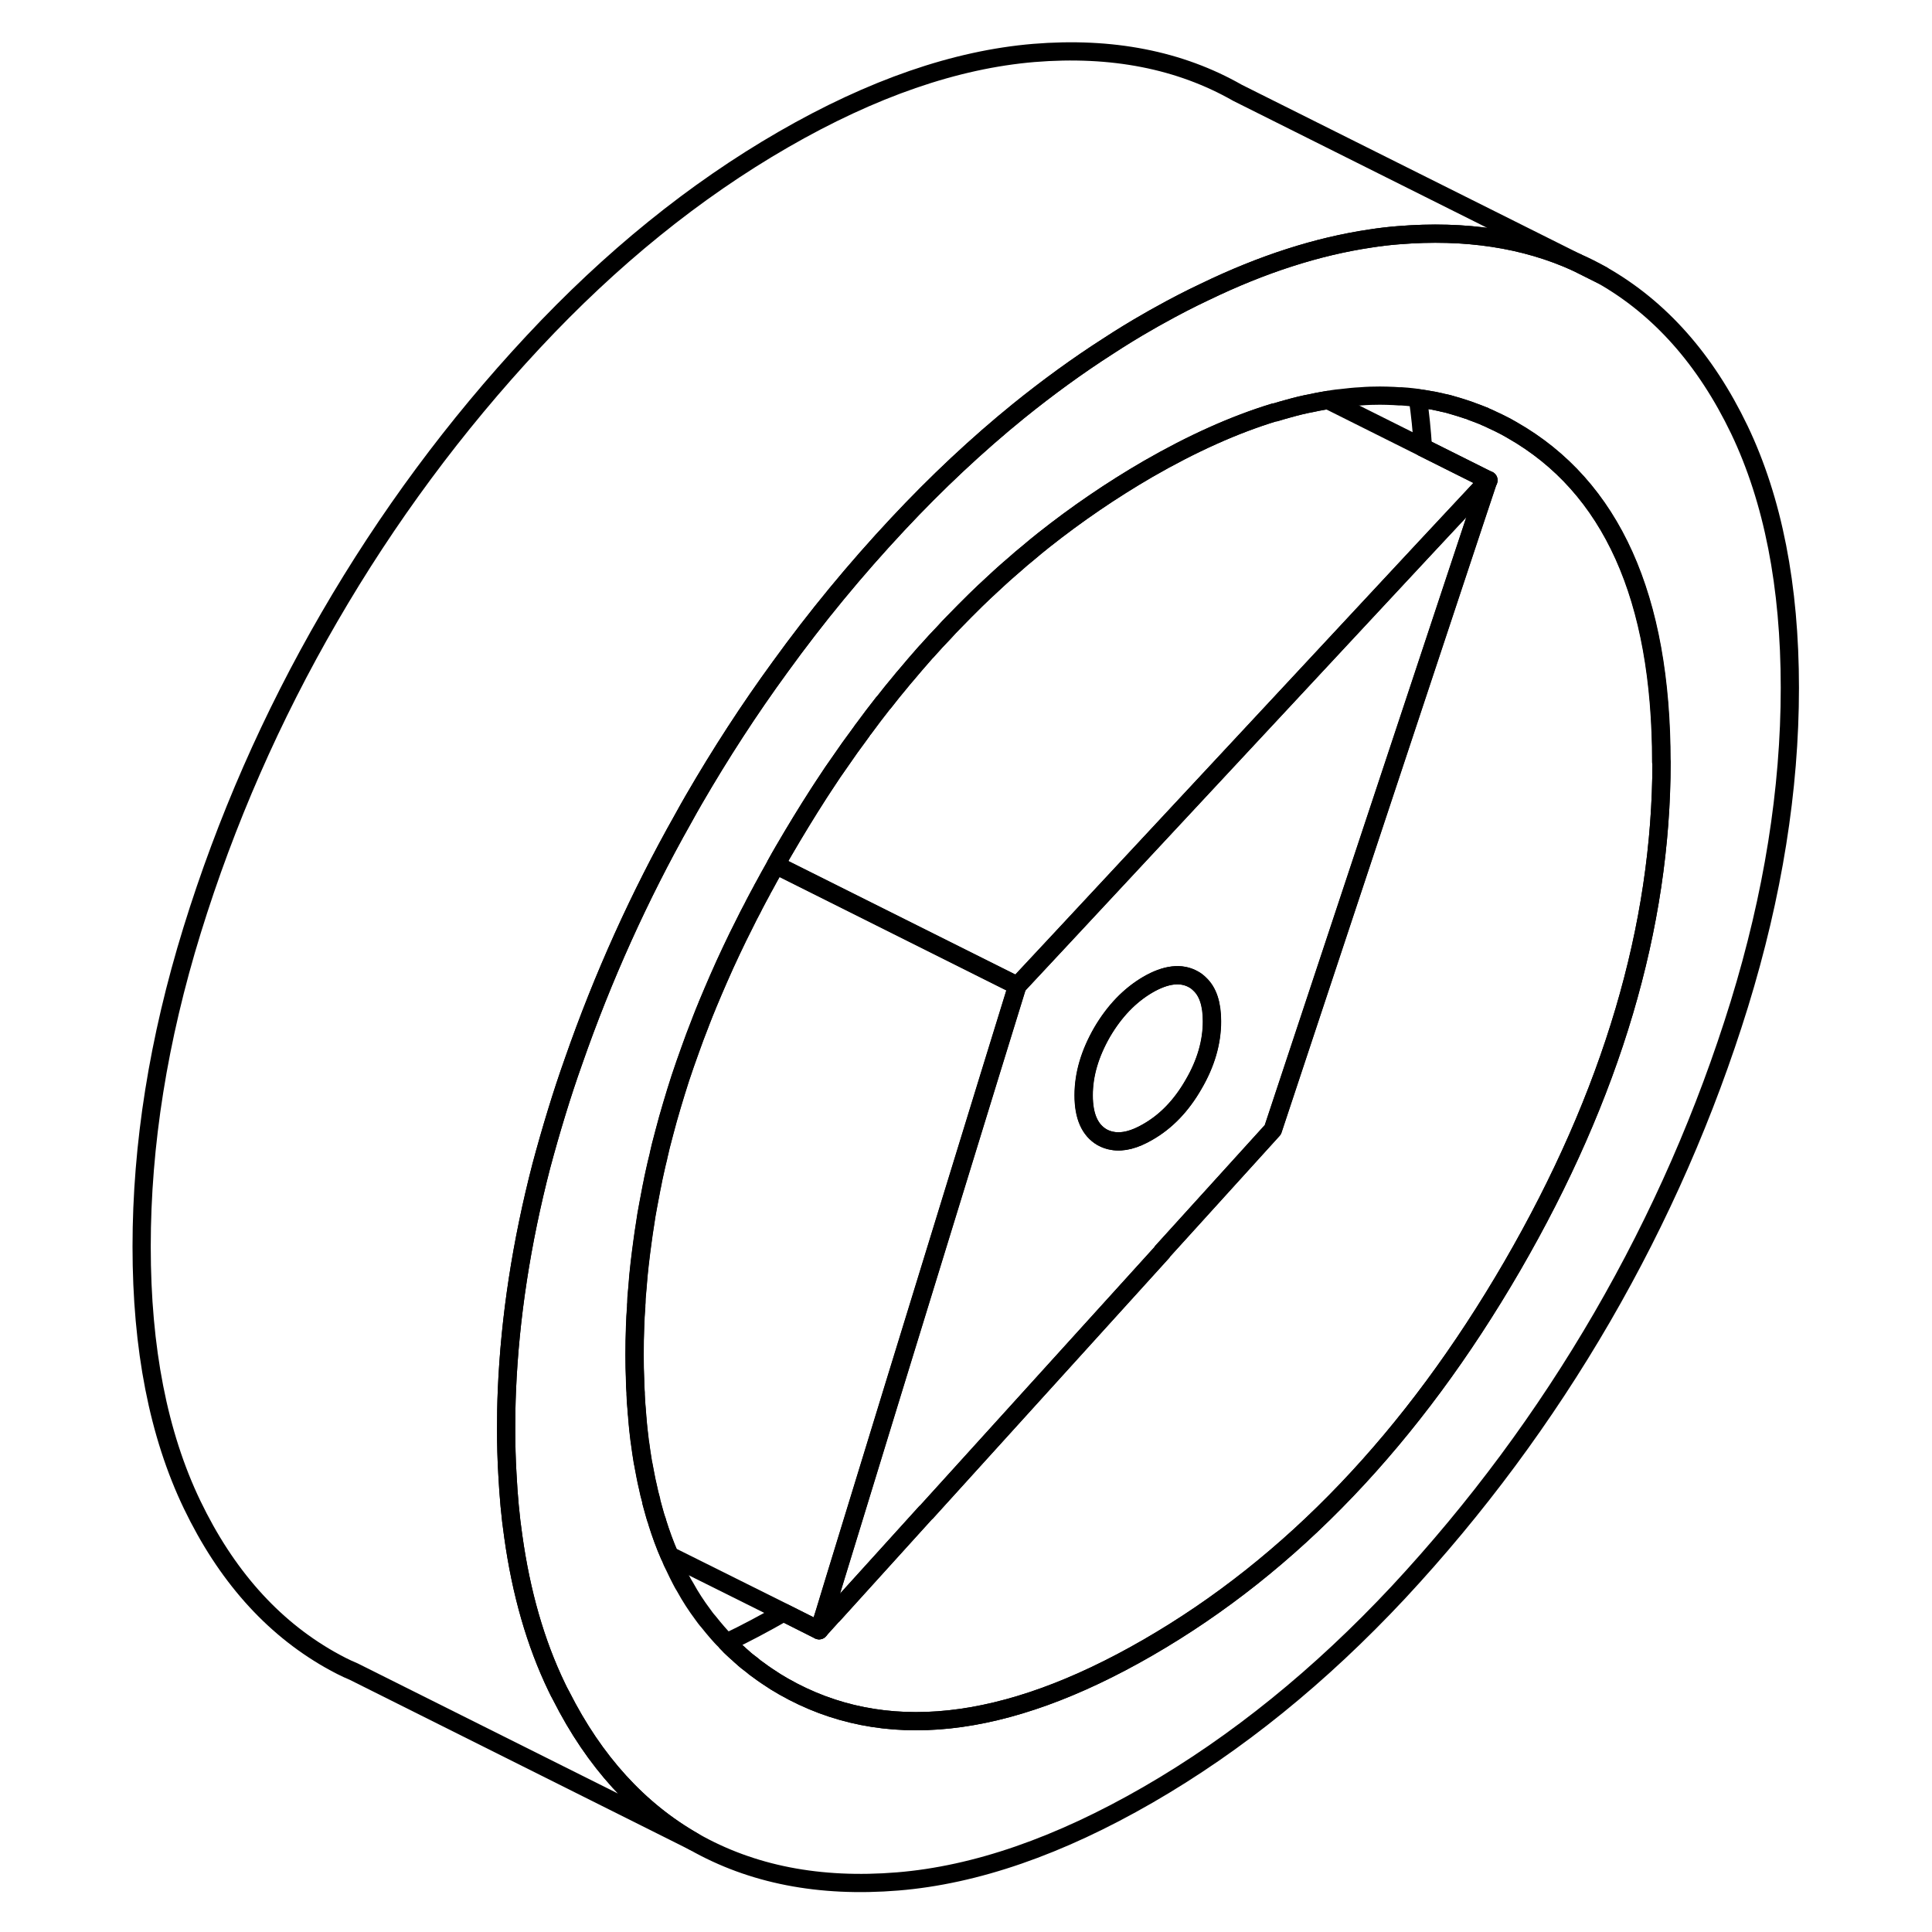 <svg viewBox="0 0 96 106" fill="none" xmlns="http://www.w3.org/2000/svg" height="24" width="24" stroke-width="1px" stroke-linecap="round" stroke-linejoin="round">
    <path d="M50.82 54.086L49.28 59.076L44 76.246L40.78 86.746L40.26 88.456L39.95 89.446L38 88.466L31.74 85.346C31.48 84.756 31.26 84.146 31.06 83.506V83.486C30.98 83.276 30.92 83.056 30.86 82.836C30.85 82.806 30.84 82.766 30.83 82.726C30.8 82.616 30.77 82.506 30.74 82.396C30.74 82.366 30.73 82.346 30.73 82.316C30.66 82.076 30.6 81.826 30.55 81.576C30.5 81.376 30.46 81.176 30.42 80.966C30.38 80.756 30.34 80.546 30.3 80.336C30.29 80.306 30.29 80.276 30.28 80.246C30.22 79.876 30.16 79.486 30.11 79.096C30.11 79.076 30.1 79.056 30.1 79.036C30.05 78.626 30 78.206 29.97 77.776C29.97 77.736 29.96 77.686 29.96 77.646C29.95 77.556 29.94 77.476 29.94 77.386C29.91 77.096 29.89 76.806 29.88 76.506V76.416C29.86 76.196 29.85 75.966 29.85 75.736C29.83 75.276 29.82 74.816 29.82 74.336C29.82 73.816 29.83 73.296 29.85 72.776C29.86 72.416 29.88 72.056 29.91 71.686C29.91 71.616 29.91 71.556 29.92 71.486C29.92 71.316 29.93 71.136 29.95 70.956C29.96 70.846 29.97 70.736 29.98 70.626C30.01 70.196 30.05 69.776 30.1 69.346C30.15 68.926 30.2 68.506 30.26 68.086C30.3 67.786 30.34 67.496 30.39 67.196C30.44 66.836 30.5 66.476 30.57 66.116C30.62 65.846 30.67 65.586 30.72 65.326C30.73 65.266 30.74 65.216 30.75 65.166C30.75 65.136 30.76 65.106 30.77 65.076C30.82 64.796 30.88 64.526 30.94 64.256C31 63.986 31.06 63.716 31.13 63.446C31.14 63.416 31.14 63.376 31.15 63.346C31.22 63.026 31.3 62.706 31.39 62.376C31.41 62.306 31.43 62.226 31.45 62.146C31.58 61.646 31.72 61.146 31.87 60.646C32.02 60.146 32.17 59.656 32.33 59.156C32.5 58.636 32.69 58.106 32.88 57.576C33.04 57.116 33.22 56.646 33.4 56.186C33.43 56.116 33.45 56.046 33.48 55.976C33.58 55.706 33.7 55.426 33.81 55.156C33.82 55.126 33.83 55.086 33.85 55.056C34.04 54.606 34.23 54.146 34.43 53.696C34.66 53.176 34.89 52.656 35.14 52.136C35.37 51.646 35.61 51.156 35.86 50.666C36 50.376 36.15 50.086 36.3 49.806C36.33 49.736 36.37 49.676 36.4 49.606C36.53 49.366 36.65 49.126 36.79 48.876C36.83 48.796 36.87 48.716 36.92 48.636C37.11 48.276 37.31 47.926 37.51 47.566C37.53 47.526 37.55 47.496 37.57 47.456L40.75 49.046L45.11 51.226L50.83 54.086H50.82Z" stroke="currentColor" stroke-linejoin="round"/>
    <path d="M81.5 14.396L82.9 15.095C82.44 14.835 81.98 14.595 81.5 14.396Z" stroke="currentColor" stroke-linejoin="round"/>
    <path d="M81.501 14.395C78.65 13.095 75.391 12.605 71.721 12.905C71.21 12.945 70.701 13.005 70.191 13.085C67.29 13.515 64.26 14.485 61.1 16.015C60.27 16.405 59.441 16.835 58.6 17.305C58.391 17.415 58.191 17.535 57.98 17.655C57.24 18.075 56.511 18.525 55.791 18.995C54.12 20.065 52.49 21.255 50.891 22.545C48.611 24.395 46.391 26.475 44.251 28.765C41.931 31.245 39.781 33.855 37.8 36.595C36.1 38.925 34.531 41.345 33.071 43.865C32.87 44.215 32.67 44.565 32.48 44.915C30.07 49.185 28.07 53.625 26.471 58.215C26.14 59.145 25.831 60.085 25.541 61.035C25.241 62.015 24.96 62.995 24.701 63.965C23.61 68.175 22.98 72.285 22.811 76.285C22.78 76.995 22.77 77.695 22.77 78.395C22.77 79.255 22.791 80.085 22.84 80.895C22.901 82.065 23 83.195 23.16 84.285C23.59 87.385 24.381 90.145 25.541 92.555C25.62 92.725 25.701 92.885 25.791 93.045C27.61 96.645 30.041 99.315 33.071 101.045L14.411 91.715C13.95 91.525 13.511 91.295 13.07 91.045C9.901 89.235 7.391 86.405 5.541 82.555C3.691 78.705 2.771 73.985 2.771 68.395C2.771 62.805 3.691 57.025 5.541 51.035C7.391 45.055 9.901 39.325 13.07 33.865C16.241 28.395 19.96 23.365 24.25 18.765C28.53 14.175 33.111 10.465 37.98 7.655C42.85 4.845 47.431 3.265 51.721 2.905C56.001 2.555 59.73 3.285 62.901 5.095L81.501 14.395Z" stroke="currentColor" stroke-linejoin="round"/>
    <path d="M90.43 23.576C88.581 19.726 86.07 16.896 82.9 15.096L81.501 14.396C78.65 13.096 75.391 12.606 71.721 12.906C71.21 12.946 70.701 13.006 70.191 13.086C67.29 13.516 64.26 14.486 61.1 16.016C60.27 16.406 59.441 16.836 58.6 17.306C58.391 17.416 58.191 17.536 57.98 17.656C57.24 18.076 56.511 18.526 55.791 18.996C54.12 20.066 52.49 21.256 50.891 22.546C48.611 24.396 46.391 26.476 44.251 28.766C41.931 31.246 39.781 33.856 37.8 36.596C36.1 38.926 34.531 41.346 33.071 43.866C32.87 44.216 32.67 44.566 32.48 44.916C30.07 49.186 28.07 53.626 26.471 58.216C26.14 59.146 25.831 60.086 25.541 61.036C25.241 62.016 24.96 62.996 24.701 63.966C23.61 68.176 22.98 72.286 22.811 76.286C22.78 76.996 22.77 77.696 22.77 78.396C22.77 79.256 22.791 80.086 22.84 80.896C22.901 82.066 23 83.196 23.16 84.286C23.59 87.386 24.381 90.146 25.541 92.556C25.62 92.726 25.701 92.886 25.791 93.046C27.61 96.646 30.041 99.316 33.071 101.046C36.24 102.846 39.961 103.576 44.251 103.226C48.531 102.876 53.111 101.286 57.98 98.476C62.85 95.666 67.43 91.956 71.721 87.366C76.001 82.766 79.731 77.736 82.9 72.276C86.07 66.806 88.581 61.076 90.43 55.096C92.27 49.116 93.201 43.326 93.201 37.736C93.201 32.146 92.27 27.426 90.43 23.576ZM77.971 69.466C72.51 78.876 65.85 85.856 57.98 90.396C50.12 94.936 43.461 95.646 38.001 92.536C37.7 92.366 37.41 92.186 37.12 91.986C36.95 91.876 36.781 91.756 36.611 91.626C36.49 91.546 36.37 91.456 36.261 91.356C36.071 91.216 35.891 91.076 35.721 90.916C35.651 90.856 35.581 90.796 35.511 90.726C35.41 90.636 35.31 90.556 35.211 90.456C35.111 90.366 35.02 90.276 34.931 90.176L34.91 90.156C34.91 90.156 34.88 90.126 34.87 90.116C34.84 90.086 34.81 90.056 34.791 90.026C34.63 89.876 34.49 89.716 34.35 89.556C34.191 89.376 34.031 89.176 33.87 88.976C33.751 88.846 33.651 88.706 33.55 88.566C33.2 88.096 32.88 87.606 32.59 87.076C32.511 86.956 32.441 86.826 32.37 86.686C32.251 86.456 32.13 86.216 32.02 85.976C31.921 85.786 31.831 85.596 31.761 85.406C31.761 85.386 31.741 85.366 31.73 85.346C31.471 84.756 31.25 84.146 31.05 83.506V83.486C30.971 83.276 30.91 83.056 30.851 82.836C30.84 82.806 30.831 82.766 30.82 82.726C30.791 82.616 30.761 82.506 30.73 82.396C30.73 82.366 30.721 82.346 30.721 82.316C30.651 82.076 30.59 81.826 30.541 81.576C30.491 81.376 30.451 81.176 30.41 80.966C30.37 80.756 30.331 80.546 30.291 80.336C30.28 80.306 30.28 80.276 30.27 80.246C30.21 79.876 30.151 79.486 30.101 79.096C30.101 79.076 30.09 79.056 30.09 79.036C30.041 78.626 29.991 78.206 29.96 77.776C29.96 77.736 29.951 77.686 29.951 77.646C29.941 77.556 29.93 77.476 29.93 77.386C29.901 77.096 29.881 76.806 29.87 76.506V76.416C29.851 76.196 29.84 75.966 29.84 75.736C29.82 75.276 29.811 74.816 29.811 74.336C29.811 73.816 29.82 73.296 29.84 72.776C29.851 72.416 29.87 72.056 29.901 71.686C29.901 71.616 29.901 71.556 29.91 71.486C29.91 71.316 29.921 71.136 29.941 70.956C29.951 70.846 29.96 70.736 29.971 70.626C30 70.196 30.041 69.776 30.09 69.346C30.14 68.926 30.191 68.506 30.25 68.086C30.291 67.786 30.331 67.496 30.381 67.196C30.43 66.836 30.491 66.476 30.561 66.116C30.61 65.846 30.66 65.586 30.71 65.326C30.721 65.266 30.73 65.216 30.741 65.166C30.741 65.136 30.75 65.106 30.761 65.076C30.811 64.796 30.87 64.526 30.93 64.256C30.991 63.986 31.05 63.716 31.12 63.446C31.131 63.416 31.131 63.376 31.14 63.346C31.21 63.026 31.291 62.706 31.381 62.376C31.401 62.306 31.421 62.226 31.441 62.146C31.57 61.646 31.71 61.146 31.86 60.646C32.001 60.156 32.16 59.656 32.321 59.156C32.49 58.636 32.681 58.106 32.87 57.576C33.031 57.116 33.211 56.646 33.391 56.186C33.42 56.116 33.441 56.046 33.471 55.976C33.571 55.706 33.691 55.426 33.8 55.156C33.81 55.126 33.821 55.086 33.84 55.056C34.031 54.606 34.221 54.146 34.42 53.696C34.651 53.176 34.88 52.656 35.13 52.136C35.361 51.646 35.6 51.156 35.85 50.666C35.99 50.376 36.141 50.086 36.291 49.806C36.321 49.736 36.361 49.676 36.391 49.606C36.52 49.366 36.641 49.126 36.781 48.876C36.821 48.796 36.861 48.716 36.91 48.636C37.1 48.276 37.3 47.926 37.501 47.566C37.52 47.526 37.541 47.496 37.56 47.456C37.7 47.196 37.85 46.936 38.001 46.676C38.63 45.596 39.27 44.546 39.92 43.536C40.011 43.406 40.09 43.266 40.181 43.136C40.511 42.626 40.85 42.126 41.2 41.636C41.48 41.226 41.77 40.816 42.071 40.416C42.141 40.316 42.211 40.226 42.281 40.126C42.321 40.066 42.35 40.016 42.391 39.976C42.74 39.496 43.1 39.026 43.461 38.566H43.471C43.791 38.156 44.1 37.766 44.431 37.376C44.511 37.276 44.6 37.166 44.691 37.066C45.031 36.656 45.38 36.256 45.73 35.856C45.77 35.806 45.81 35.766 45.861 35.716C46.17 35.366 46.49 35.016 46.821 34.676C46.971 34.506 47.13 34.336 47.3 34.166C47.711 33.746 48.12 33.326 48.531 32.926C48.831 32.636 49.13 32.346 49.441 32.066C49.85 31.676 50.261 31.306 50.681 30.956C50.92 30.736 51.16 30.536 51.41 30.336C51.691 30.096 51.971 29.866 52.261 29.636C54.09 28.186 56.001 26.886 57.98 25.736C60.41 24.336 62.721 23.296 64.921 22.626C64.941 22.626 64.951 22.626 64.971 22.626C65.201 22.556 65.43 22.486 65.66 22.426C66.121 22.296 66.561 22.186 67.01 22.106C67.18 22.066 67.341 22.036 67.51 22.006C67.621 21.986 67.74 21.966 67.85 21.946C68.02 21.916 68.191 21.886 68.361 21.866C68.43 21.856 68.501 21.856 68.57 21.846C68.751 21.826 68.93 21.806 69.111 21.786C69.29 21.766 69.471 21.756 69.65 21.746C70.01 21.716 70.361 21.706 70.71 21.706C70.96 21.706 71.221 21.716 71.471 21.726C71.57 21.736 71.66 21.736 71.76 21.746C71.811 21.746 71.85 21.746 71.9 21.746C72.091 21.756 72.281 21.776 72.471 21.796C72.581 21.806 72.701 21.826 72.811 21.846C73.04 21.876 73.27 21.916 73.49 21.956L73.671 21.986C73.811 22.016 73.951 22.046 74.091 22.076C74.111 22.086 74.141 22.086 74.16 22.096C74.38 22.136 74.6 22.196 74.82 22.266C75.081 22.336 75.331 22.426 75.581 22.506C75.6 22.516 75.621 22.516 75.641 22.526C75.68 22.536 75.71 22.556 75.74 22.566C75.77 22.576 75.79 22.586 75.82 22.596C76.02 22.666 76.221 22.746 76.421 22.826H76.43C76.43 22.826 76.46 22.846 76.481 22.856C76.63 22.916 76.781 22.986 76.921 23.056C77.04 23.116 77.171 23.166 77.281 23.226C77.29 23.226 77.29 23.236 77.3 23.236C77.531 23.346 77.751 23.466 77.971 23.596C83.43 26.706 86.16 32.776 86.16 41.806C86.16 50.836 83.43 60.046 77.971 69.466Z" stroke="currentColor" stroke-linejoin="round"/>
    <path d="M86.16 41.805C86.16 50.825 83.43 60.045 77.97 69.465C72.51 78.875 65.85 85.855 57.98 90.395C50.12 94.935 43.46 95.645 38 92.535C37.7 92.365 37.41 92.185 37.12 91.985C36.95 91.875 36.78 91.755 36.61 91.625C36.49 91.545 36.37 91.455 36.26 91.355C36.07 91.215 35.89 91.075 35.72 90.915C35.65 90.855 35.58 90.795 35.51 90.725C35.41 90.635 35.31 90.555 35.21 90.455C35.11 90.365 35.02 90.275 34.93 90.175L34.91 90.155C34.91 90.155 34.88 90.125 34.87 90.115C35.9 89.625 36.93 89.075 37.98 88.475C37.98 88.475 37.98 88.475 37.98 88.465L39.93 89.445L40.68 88.615H40.69L45.79 82.985C45.79 82.985 45.81 82.965 45.82 82.965L58.76 68.695C58.76 68.695 58.76 68.685 58.76 68.675C58.77 68.675 58.77 68.665 58.77 68.665L64.83 61.985L69.69 47.325L76 28.295L76.65 26.345L73.07 24.555C73.01 23.625 72.92 22.715 72.79 21.845C73.02 21.875 73.25 21.915 73.47 21.955L73.65 21.985C73.79 22.015 73.93 22.045 74.07 22.075C74.09 22.085 74.12 22.085 74.14 22.095C74.36 22.135 74.58 22.195 74.8 22.265C75.06 22.335 75.31 22.425 75.56 22.505C75.58 22.515 75.6 22.515 75.62 22.525C75.66 22.535 75.69 22.555 75.72 22.565C75.75 22.575 75.77 22.585 75.8 22.595C76 22.665 76.2 22.745 76.4 22.825H76.41C76.41 22.825 76.44 22.845 76.46 22.855C76.61 22.915 76.76 22.985 76.9 23.055C77.02 23.115 77.15 23.165 77.26 23.225C77.27 23.225 77.27 23.235 77.28 23.235C77.51 23.345 77.73 23.465 77.95 23.595C83.41 26.705 86.14 32.775 86.14 41.805H86.16Z" stroke="currentColor" stroke-linejoin="round"/>
    <path d="M75.52 27.565L73.13 30.125L65.7 38.105L53.33 51.385L50.81 54.085L49.27 59.075L43.99 76.245L40.77 86.745L40.25 88.455L39.94 89.445L40.69 88.615H40.7L45.8 82.985C45.8 82.985 45.82 82.965 45.83 82.965L58.77 68.695C58.77 68.695 58.77 68.685 58.77 68.675C58.78 68.675 58.78 68.665 58.78 68.665L64.84 61.985L69.7 47.325L76.01 28.295L76.66 26.345L75.52 27.565ZM60.48 59.495C59.81 60.665 58.97 61.535 57.97 62.105C57.25 62.525 56.6 62.695 56.04 62.595C55.84 62.565 55.64 62.495 55.46 62.395C54.79 62.005 54.45 61.245 54.45 60.095C54.45 58.945 54.79 57.805 55.46 56.635C56.14 55.475 56.98 54.605 57.97 54.025C58.97 53.445 59.81 53.355 60.48 53.735C60.61 53.805 60.72 53.895 60.82 53.995C61.27 54.415 61.49 55.095 61.49 56.035C61.49 57.175 61.16 58.335 60.48 59.495Z" stroke="currentColor" stroke-linejoin="round"/>
    <path d="M61.501 56.035C61.501 57.175 61.171 58.336 60.491 59.495C59.821 60.666 58.981 61.535 57.981 62.105C57.261 62.526 56.611 62.696 56.051 62.596C55.851 62.566 55.651 62.495 55.471 62.395C54.801 62.005 54.461 61.245 54.461 60.096C54.461 58.946 54.801 57.806 55.471 56.636C56.151 55.475 56.991 54.605 57.981 54.026C58.981 53.446 59.821 53.355 60.491 53.736C60.621 53.806 60.731 53.895 60.831 53.995C61.281 54.416 61.501 55.096 61.501 56.035Z" stroke="currentColor" stroke-linejoin="round"/>
    <path d="M76.671 26.345L75.531 27.565L73.141 30.125L65.711 38.105L53.34 51.385L50.821 54.085L45.101 51.225L40.741 49.045L37.56 47.455C37.7 47.195 37.85 46.935 38.001 46.675C38.63 45.595 39.27 44.545 39.92 43.535C40.011 43.405 40.091 43.265 40.181 43.135C40.511 42.625 40.85 42.125 41.2 41.635C41.48 41.225 41.771 40.815 42.071 40.415C42.141 40.315 42.211 40.225 42.281 40.125C42.321 40.065 42.35 40.015 42.391 39.975C42.74 39.495 43.101 39.025 43.461 38.565H43.471C43.791 38.155 44.101 37.765 44.431 37.375C44.511 37.275 44.601 37.165 44.691 37.065C45.031 36.655 45.38 36.255 45.73 35.855C45.77 35.805 45.81 35.765 45.861 35.715C46.17 35.365 46.491 35.015 46.821 34.675C46.971 34.505 47.131 34.335 47.301 34.165C47.711 33.745 48.12 33.325 48.531 32.925C48.831 32.635 49.131 32.345 49.441 32.065C49.851 31.685 50.261 31.315 50.681 30.955C50.921 30.745 51.161 30.535 51.411 30.335C51.691 30.095 51.971 29.865 52.261 29.635C54.091 28.185 56.001 26.885 57.98 25.735C60.41 24.335 62.721 23.295 64.921 22.625C64.941 22.625 64.951 22.625 64.971 22.625C65.201 22.555 65.431 22.485 65.661 22.425C66.121 22.295 66.561 22.185 67.011 22.105C67.181 22.065 67.341 22.035 67.511 22.005C67.621 21.985 67.741 21.965 67.851 21.945L73.091 24.565L76.671 26.355V26.345Z" stroke="currentColor" stroke-linejoin="round"/>
</svg>